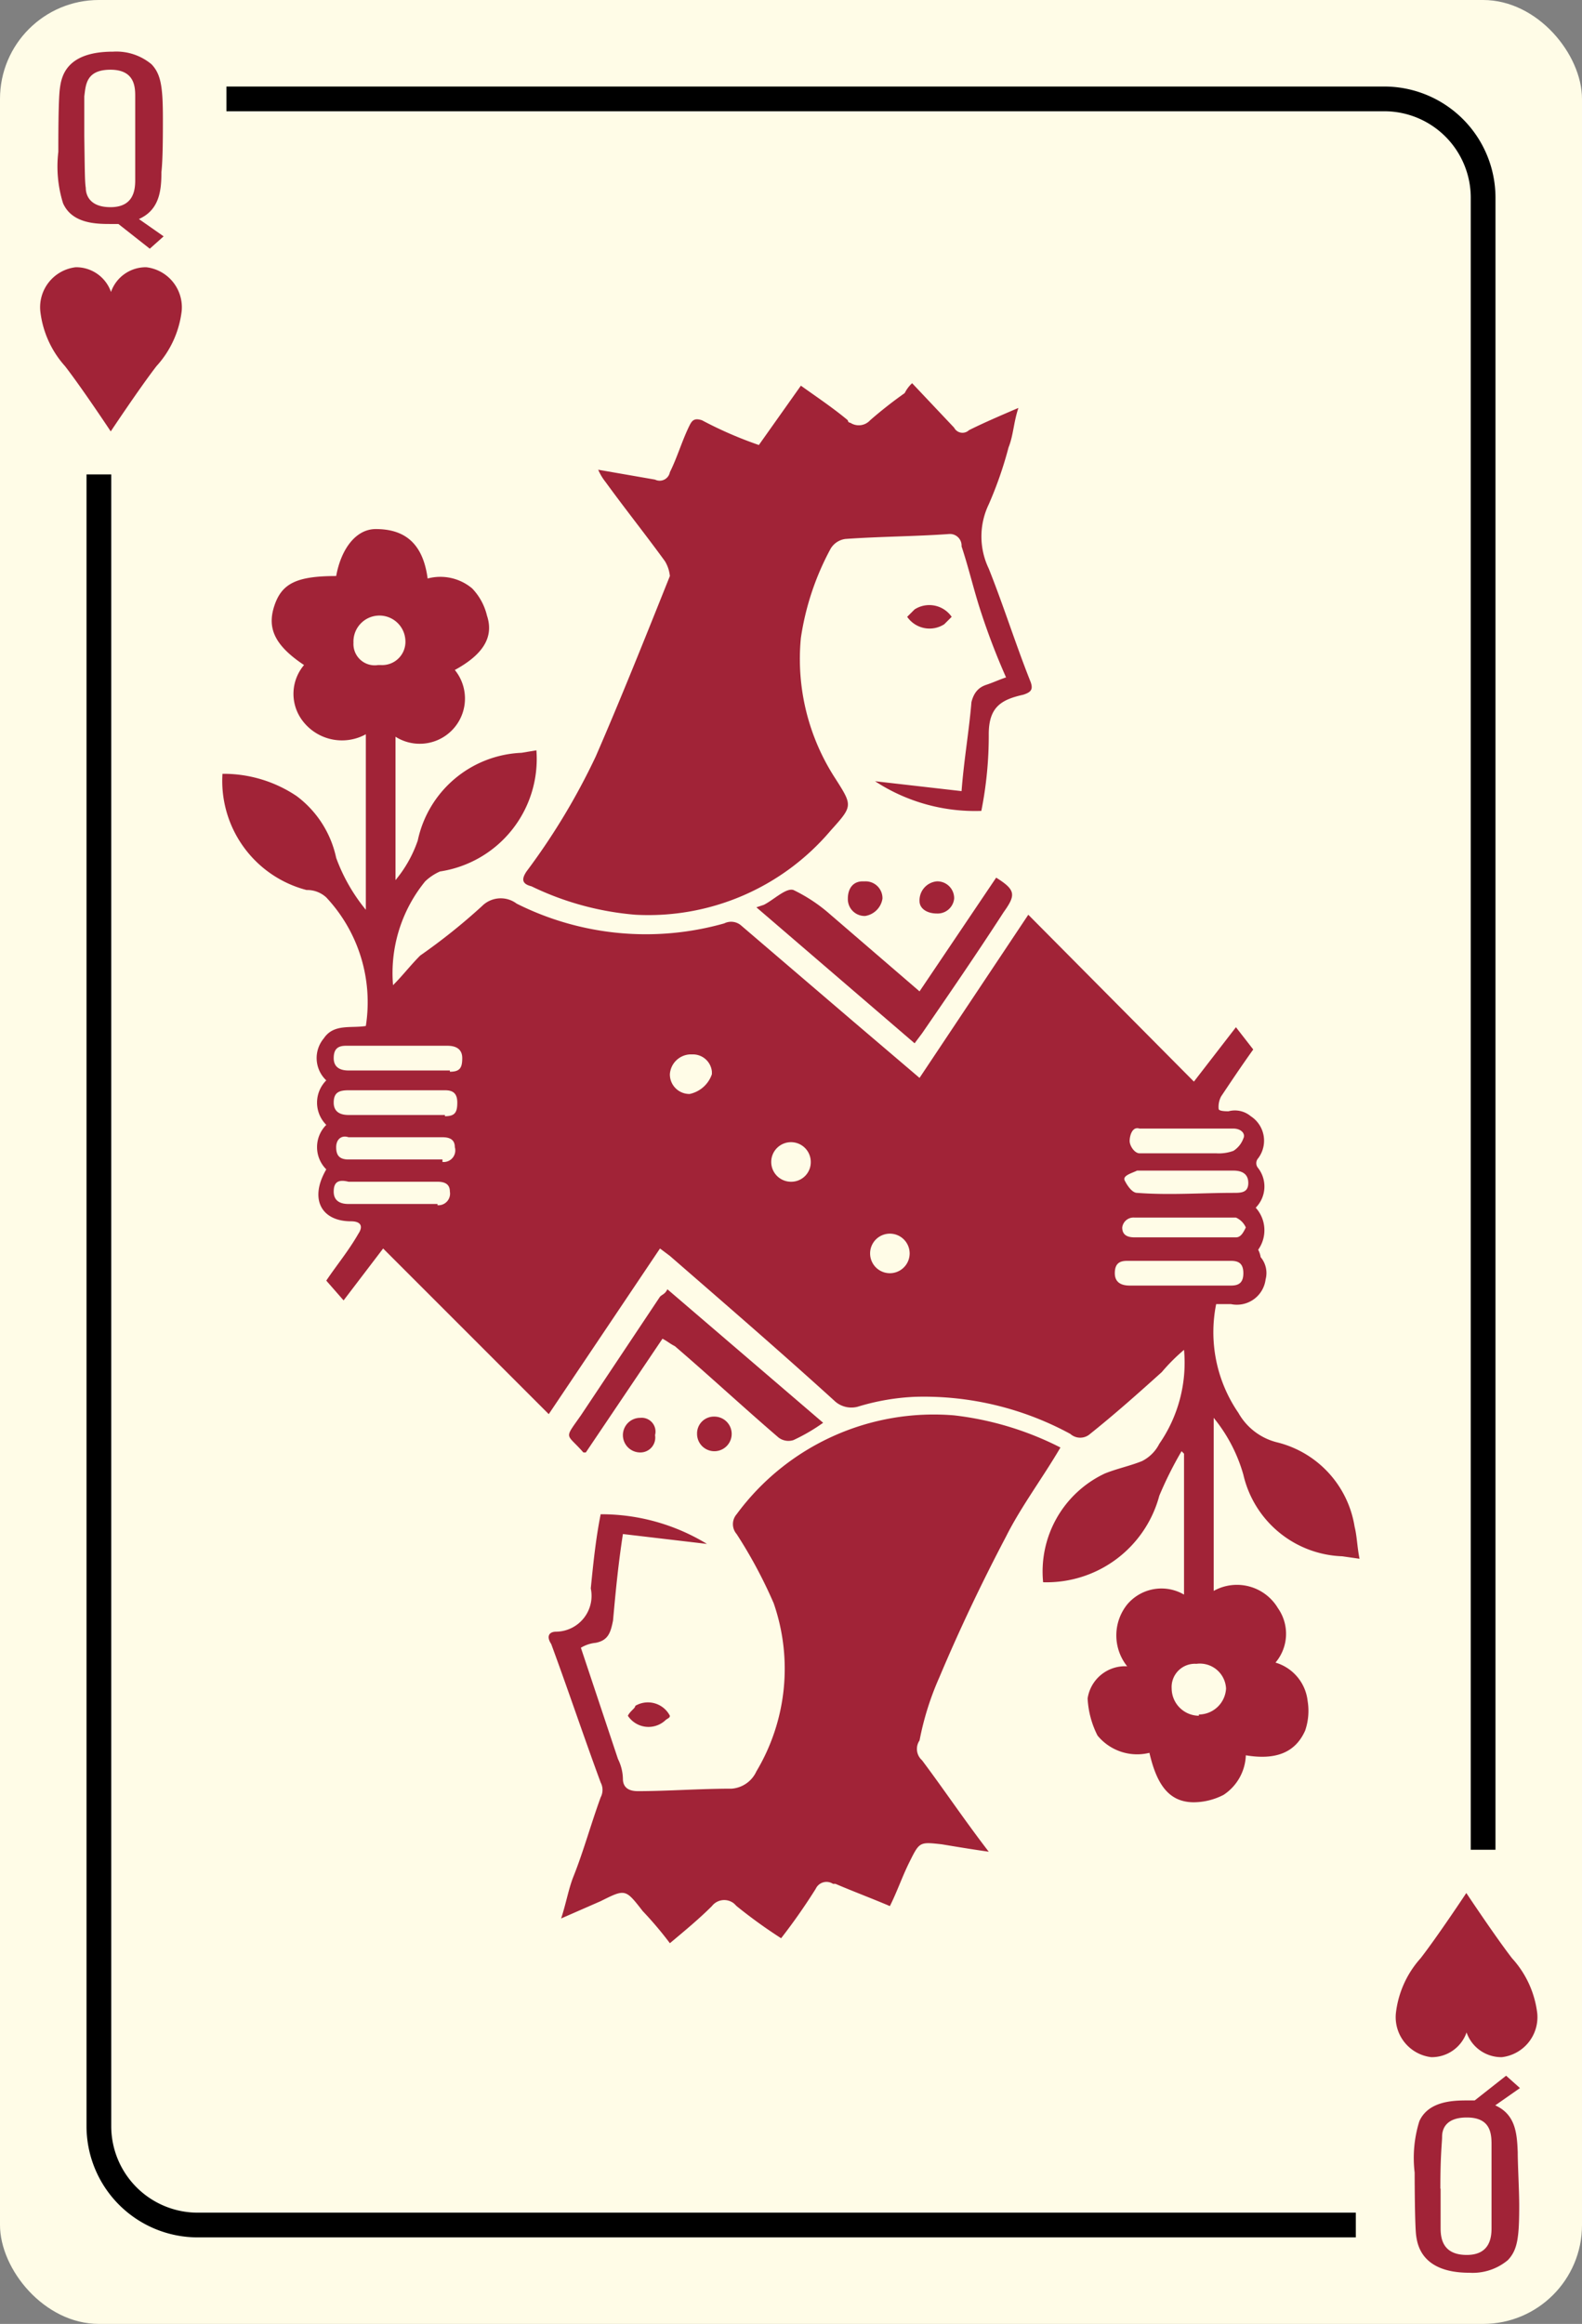<svg xmlns="http://www.w3.org/2000/svg" viewBox="0 0 64 94"><rect x="0" y="0" width="64" height="94" fill="#808080" stroke="none"/><title>queenHeart</title><rect width="64" height="94" rx="4" ry="4" style="fill:#fffce7"/><path d="M38,67.85q1.2-2.85,2.7-5.7c.6-1.2,1.5-2.4,2.2-3.6a12.64,12.64,0,0,0-4.3-1.3,9.9,9.9,0,0,0-8.8,4,.61.61,0,0,0,0,.8,19.1,19.1,0,0,1,1.5,2.8,8.09,8.09,0,0,1-.7,6.8,1.2,1.2,0,0,1-1,.7c-1.3,0-2.6.1-3.8.1-.3,0-.6-.1-.6-.5a1.88,1.88,0,0,0-.2-.8l-1.5-4.5a1.42,1.42,0,0,1,.6-.2c.5-.1.6-.4.7-.9.1-1.1.2-2.2.4-3.5l3.4.4a8.21,8.21,0,0,0-4.3-1.2c-.2,1-.3,2-.4,3A1.45,1.45,0,0,1,22.5,66c-.3,0-.4.2-.2.5.7,1.9,1.3,3.7,2,5.6a.64.64,0,0,1,0,.6c-.4,1.1-.7,2.2-1.1,3.2-.2.5-.3,1.1-.5,1.7l1.6-.7c1-.5,1-.5,1.7.4a15,15,0,0,1,1.1,1.3c.6-.5,1.2-1,1.7-1.5a.63.63,0,0,1,.9-.1l.1.1a20.28,20.28,0,0,0,1.8,1.3,24.25,24.25,0,0,0,1.4-2,.48.48,0,0,1,.7-.2h.1c.7.3,1.5.6,2.2.9.3-.6.5-1.2.8-1.8.4-.8.4-.8,1.3-.7.6.1,1.2.2,1.9.3-1-1.3-1.8-2.5-2.7-3.7a.61.61,0,0,1-.1-.8A11.72,11.72,0,0,1,38,67.85Z" style="fill:#a12337"/><path d="M21.3,35.25c-.2.3-.2.5.2.6A11.86,11.86,0,0,0,25.7,37a9.66,9.66,0,0,0,7.9-3.4c.9-1,.9-1,.2-2.1a8.86,8.86,0,0,1-1.4-5.7,10.92,10.92,0,0,1,1.2-3.6.82.82,0,0,1,.6-.4c1.4-.1,2.8-.1,4.2-.2a.47.47,0,0,1,.5.5c.3.9.5,1.8.8,2.7a27.71,27.71,0,0,0,1,2.6c-.3.1-.5.2-.8.3s-.5.3-.6.7c-.1,1.2-.3,2.3-.4,3.6l-3.5-.4a7.39,7.39,0,0,0,4.3,1.2,15.52,15.52,0,0,0,.3-3.1c0-1.1.5-1.4,1.4-1.6.3-.1.4-.2.3-.5-.6-1.5-1.1-3.1-1.7-4.6a3,3,0,0,1,0-2.6,15.55,15.55,0,0,0,.8-2.3c.2-.5.2-1,.4-1.6-.7.3-1.4.6-2,.9a.38.38,0,0,1-.6-.1l-1.7-1.8a1.38,1.38,0,0,0-.3.4A17.42,17.42,0,0,0,35.2,17a.62.62,0,0,1-.8.1.1.1,0,0,1-.1-.1c-.6-.5-1.2-.9-1.9-1.4L30.7,18a16,16,0,0,1-2.3-1c-.3-.1-.4,0-.5.2-.3.6-.5,1.3-.8,1.9a.42.42,0,0,1-.6.3L24.2,19a2.19,2.19,0,0,0,.3.5c.8,1.1,1.6,2.1,2.4,3.2a1.42,1.42,0,0,1,.2.6c-1,2.5-2,5-3,7.3A26.9,26.9,0,0,1,21.3,35.25Z" style="fill:#a12337"/><path d="M32.1,36c-.3-.1-.8.4-1.2.6l-.3.1,6.4,5.5.3-.4c1.1-1.6,2.2-3.2,3.3-4.9.5-.7.5-.9-.3-1.4l-3.1,4.6L33.6,37A6.53,6.53,0,0,0,32.1,36Z" style="fill:#a12337"/><path d="M32.1,58.25a7.46,7.46,0,0,0,1.2-.7L27,52.15c-.1.2-.2.2-.3.3l-3.2,4.8c-.7,1-.6.7.1,1.5h.1l3.1-4.6c.2.1.3.2.5.3,1.4,1.2,2.8,2.5,4.2,3.7A.66.66,0,0,0,32.1,58.25Z" style="fill:#a12337"/><path d="M38.6,36.35a.68.68,0,0,0-.7-.7.77.77,0,0,0-.7.8c0,.3.3.5.7.5A.67.67,0,0,0,38.6,36.35Z" style="fill:#a12337"/><path d="M35.7,36.35a.68.68,0,0,0-.7-.7h-.1c-.4,0-.6.3-.6.7a.68.68,0,0,0,.7.7A.84.84,0,0,0,35.7,36.35Z" style="fill:#a12337"/><path d="M28.2,58a.7.7,0,1,0,.7-.7A.68.68,0,0,0,28.2,58Z" style="fill:#a12337"/><path d="M25.9,57.35a.7.7,0,1,0,0,1.4.6.6,0,0,0,.6-.7A.56.56,0,0,0,25.9,57.35Z" style="fill:#a12337"/><path d="M25.7,69c0,.1-.2.2-.3.4a1,1,0,0,0,1.5.2c.1-.1.2-.1.2-.2A1,1,0,0,0,25.7,69Z" style="fill:#a12337"/><path d="M38.2,25.25l.3-.3a1.1,1.1,0,0,0-1.5-.3l-.3.3A1.1,1.1,0,0,0,38.2,25.25Z" style="fill:#a12337"/><path d="M51.6,67.25a1.8,1.8,0,0,0,.1-2.2,1.93,1.93,0,0,0-2.6-.7v-7a6.37,6.37,0,0,1,1.2,2.3,4.26,4.26,0,0,0,4,3.3l.7.1c-.1-.5-.1-.9-.2-1.3a4.19,4.19,0,0,0-3.1-3.4,2.48,2.48,0,0,1-1.6-1.2,5.76,5.76,0,0,1-.9-4.4h.6a1.17,1.17,0,0,0,1.4-1,1,1,0,0,0-.2-.9,1,1,0,0,0-.1-.3,1.36,1.36,0,0,0-.1-1.7,1.22,1.22,0,0,0,.1-1.6.3.3,0,0,1,0-.4,1.18,1.18,0,0,0-.3-1.7,1,1,0,0,0-.9-.2c-.1,0-.4,0-.4-.1a.9.9,0,0,1,.1-.5c.4-.6.8-1.2,1.3-1.9l-.7-.9-1.7,2.2L41.6,37l-4.4,6.6-2.7-2.3L30,37.45a.62.62,0,0,0-.7-.1,11.65,11.65,0,0,1-8.4-.8,1.07,1.07,0,0,0-1.4.1,24.33,24.33,0,0,1-2.5,2c-.4.4-.7.8-1.1,1.2a5.87,5.87,0,0,1,1.3-4.2,2.09,2.09,0,0,1,.6-.4,4.6,4.6,0,0,0,3.9-4.9l-.6.1A4.48,4.48,0,0,0,16.9,34a5.07,5.07,0,0,1-.9,1.6v-5.8a1.83,1.83,0,0,0,2.4-2.7c1.1-.6,1.6-1.3,1.3-2.2a2.38,2.38,0,0,0-.6-1.1,2,2,0,0,0-1.8-.4c-.2-1.5-1-2-2.1-2-.8,0-1.4.8-1.6,1.9-1.6,0-2.2.3-2.5,1.2s0,1.6,1.2,2.4a1.8,1.8,0,0,0-.1,2.2,2,2,0,0,0,2.6.6v7.1a7.19,7.19,0,0,1-1.2-2.1,4.21,4.21,0,0,0-1.6-2.5,5.29,5.29,0,0,0-3-.9A4.56,4.56,0,0,0,12.4,36a1.14,1.14,0,0,1,.8.3,6.2,6.2,0,0,1,1.6,5.2c-.6.1-1.3-.1-1.7.5a1.24,1.24,0,0,0,.1,1.7,1.27,1.27,0,0,0,0,1.8,1.27,1.27,0,0,0,0,1.8c-.7,1.2-.2,2.1,1,2.1.4,0,.5.2.3.5-.4.7-.9,1.3-1.3,1.9l.7.8,1.6-2.1,6.7,6.7,4.5-6.7.4.3c2.3,2,4.5,3.9,6.7,5.9a1,1,0,0,0,.9.2,9.25,9.25,0,0,1,2.3-.4A12.4,12.4,0,0,1,43.3,58a.6.6,0,0,0,.8,0c1-.8,1.9-1.6,2.9-2.5a7.64,7.64,0,0,1,.9-.9,5.76,5.76,0,0,1-1,3.8,1.58,1.58,0,0,1-.7.7c-.5.2-1,.3-1.5.5A4.38,4.38,0,0,0,42.2,64a4.72,4.72,0,0,0,4.7-3.5,15.1,15.1,0,0,1,.9-1.8l.1.1v5.7a1.81,1.81,0,0,0-2.3.4,2,2,0,0,0,0,2.5,1.53,1.53,0,0,0-1.6,1.3,3.71,3.71,0,0,0,.4,1.5,2.07,2.07,0,0,0,2.1.7c.3,1.3.8,2,1.8,2a2.66,2.66,0,0,0,1.2-.3,2,2,0,0,0,.9-1.6c1.2.2,2-.1,2.4-1a2.46,2.46,0,0,0,.1-1.2A1.83,1.83,0,0,0,51.6,67.25ZM14.3,26a1.05,1.05,0,0,1,2.1-.1.94.94,0,0,1-1,1h-.1A.86.86,0,0,1,14.3,26Zm3.4,22.7H14.1c-.3,0-.6-.1-.6-.5s.2-.5.6-.4h3.6c.3,0,.5.1.5.4A.47.47,0,0,1,17.7,48.75Zm.2-1.8H14.1c-.4,0-.5-.2-.5-.5s.2-.5.5-.4h3.8c.3,0,.5.1.5.4A.47.47,0,0,1,17.9,47Zm.1-1.8H14.1c-.3,0-.6-.1-.6-.5s.2-.5.6-.5H18c.3,0,.5.1.5.5S18.4,45.15,18,45.15Zm.2-1.8H14.1c-.3,0-.6-.1-.6-.5s.2-.5.5-.5h4.1c.3,0,.6.1.6.5S18.6,43.35,18.2,43.35Zm10.6.15a1.22,1.22,0,0,1-.9.8.79.79,0,0,1-.8-.8.86.86,0,0,1,.8-.8H28a.77.77,0,0,1,.8.7ZM32,47.8a.8.8,0,1,1,.8-.8A.79.79,0,0,1,32,47.8Zm4,3.7a.8.8,0,0,1,0-1.6.8.8,0,0,1,0,1.6Zm10.1-5.85h3.8c.3,0,.5.2.4.4a1,1,0,0,1-.4.5,1.7,1.7,0,0,1-.7.1H46.1c-.2,0-.4-.3-.4-.5S45.8,45.55,46.1,45.65Zm-.1,1.7h3.9c.3,0,.6.1.6.5s-.3.4-.6.4c-1.3,0-2.6.1-3.9,0-.2,0-.4-.3-.5-.5S45.8,47.45,46,47.35Zm-.1,1.9H50a.78.78,0,0,1,.4.4c-.1.2-.2.4-.4.4H45.9c-.3,0-.5-.1-.5-.4A.46.46,0,0,1,45.9,49.25ZM47.8,52H45.7c-.3,0-.6-.1-.6-.5s.2-.5.5-.5h4.2c.3,0,.5.1.5.5s-.2.5-.5.5Zm.7,17.4a1.11,1.11,0,0,1-1.1-1.1.94.94,0,0,1,1-1,1.06,1.06,0,0,1,1.2,1A1.11,1.11,0,0,1,48.5,69.35Z" style="fill:#a12337"/><path d="M7.35,12.58a1.63,1.63,0,0,0-1.43-1.77,1.49,1.49,0,0,0-1.43,1,1.49,1.49,0,0,0-1.43-1,1.63,1.63,0,0,0-1.43,1.77,4,4,0,0,0,1,2.23c.69.89,1.85,2.64,1.85,2.64h0s1.17-1.76,1.85-2.64A4,4,0,0,0,7.35,12.58Z" style="fill:#a12337"/><path d="M6.06,10.06l-1.27-1h-.3c-.56,0-1.57,0-1.94-.84a5,5,0,0,1-.19-2.08c0-.56,0-2.07.06-2.54s.22-1.51,2.15-1.51a2.22,2.22,0,0,1,1.56.51c.38.4.46.91.46,2.2,0,.61,0,1.65-.06,2.16,0,.75-.08,1.53-.91,1.9l1,.7ZM3.47,7.6c0,.22.1.78,1,.78s1-.64,1-1.08,0-1.32,0-1.8,0-1,0-1.59c0-.36,0-1.09-1-1.09s-1,.63-1.06,1.08c0,.25,0,.5,0,1.6C3.43,6.89,3.43,7.35,3.47,7.6Z" style="fill:#a12337"/><path d="M54.85,90.5H8A4.5,4.5,0,0,1,3.5,86V19.19h1V86A3.5,3.5,0,0,0,8,89.5H54.85Z"/><path d="M60.5,74.82h-1V8A3.5,3.5,0,0,0,56,4.5H9.16v-1H56A4.5,4.5,0,0,1,60.5,8Z"/><path d="M62.19,81.44a1.63,1.63,0,0,1-1.43,1.77,1.49,1.49,0,0,1-1.43-1,1.49,1.49,0,0,1-1.43,1,1.63,1.63,0,0,1-1.43-1.77,4,4,0,0,1,1-2.23c.69-.89,1.85-2.64,1.85-2.64h0s1.17,1.76,1.85,2.64A4,4,0,0,1,62.19,81.44Z" style="fill:#a12337"/><path d="M61.49,84.46l-1,.7c.83.37.88,1.15.91,1.9,0,.51.06,1.54.06,2.16,0,1.29-.07,1.79-.46,2.2a2.22,2.22,0,0,1-1.56.51c-1.93,0-2.1-1.14-2.15-1.51s-.06-2-.06-2.54a5,5,0,0,1,.19-2.08c.37-.82,1.38-.84,1.94-.84h.3l1.27-1Zm-3.21,4.07c0,1.1,0,1.35,0,1.6,0,.45.11,1.08,1.06,1.08s1-.73,1-1.09c0-.64,0-1.24,0-1.59s0-1.32,0-1.8-.07-1.08-1-1.08-1,.56-1,.78S58.27,87.12,58.27,88.53Z" style="fill:#a12337"/></svg>